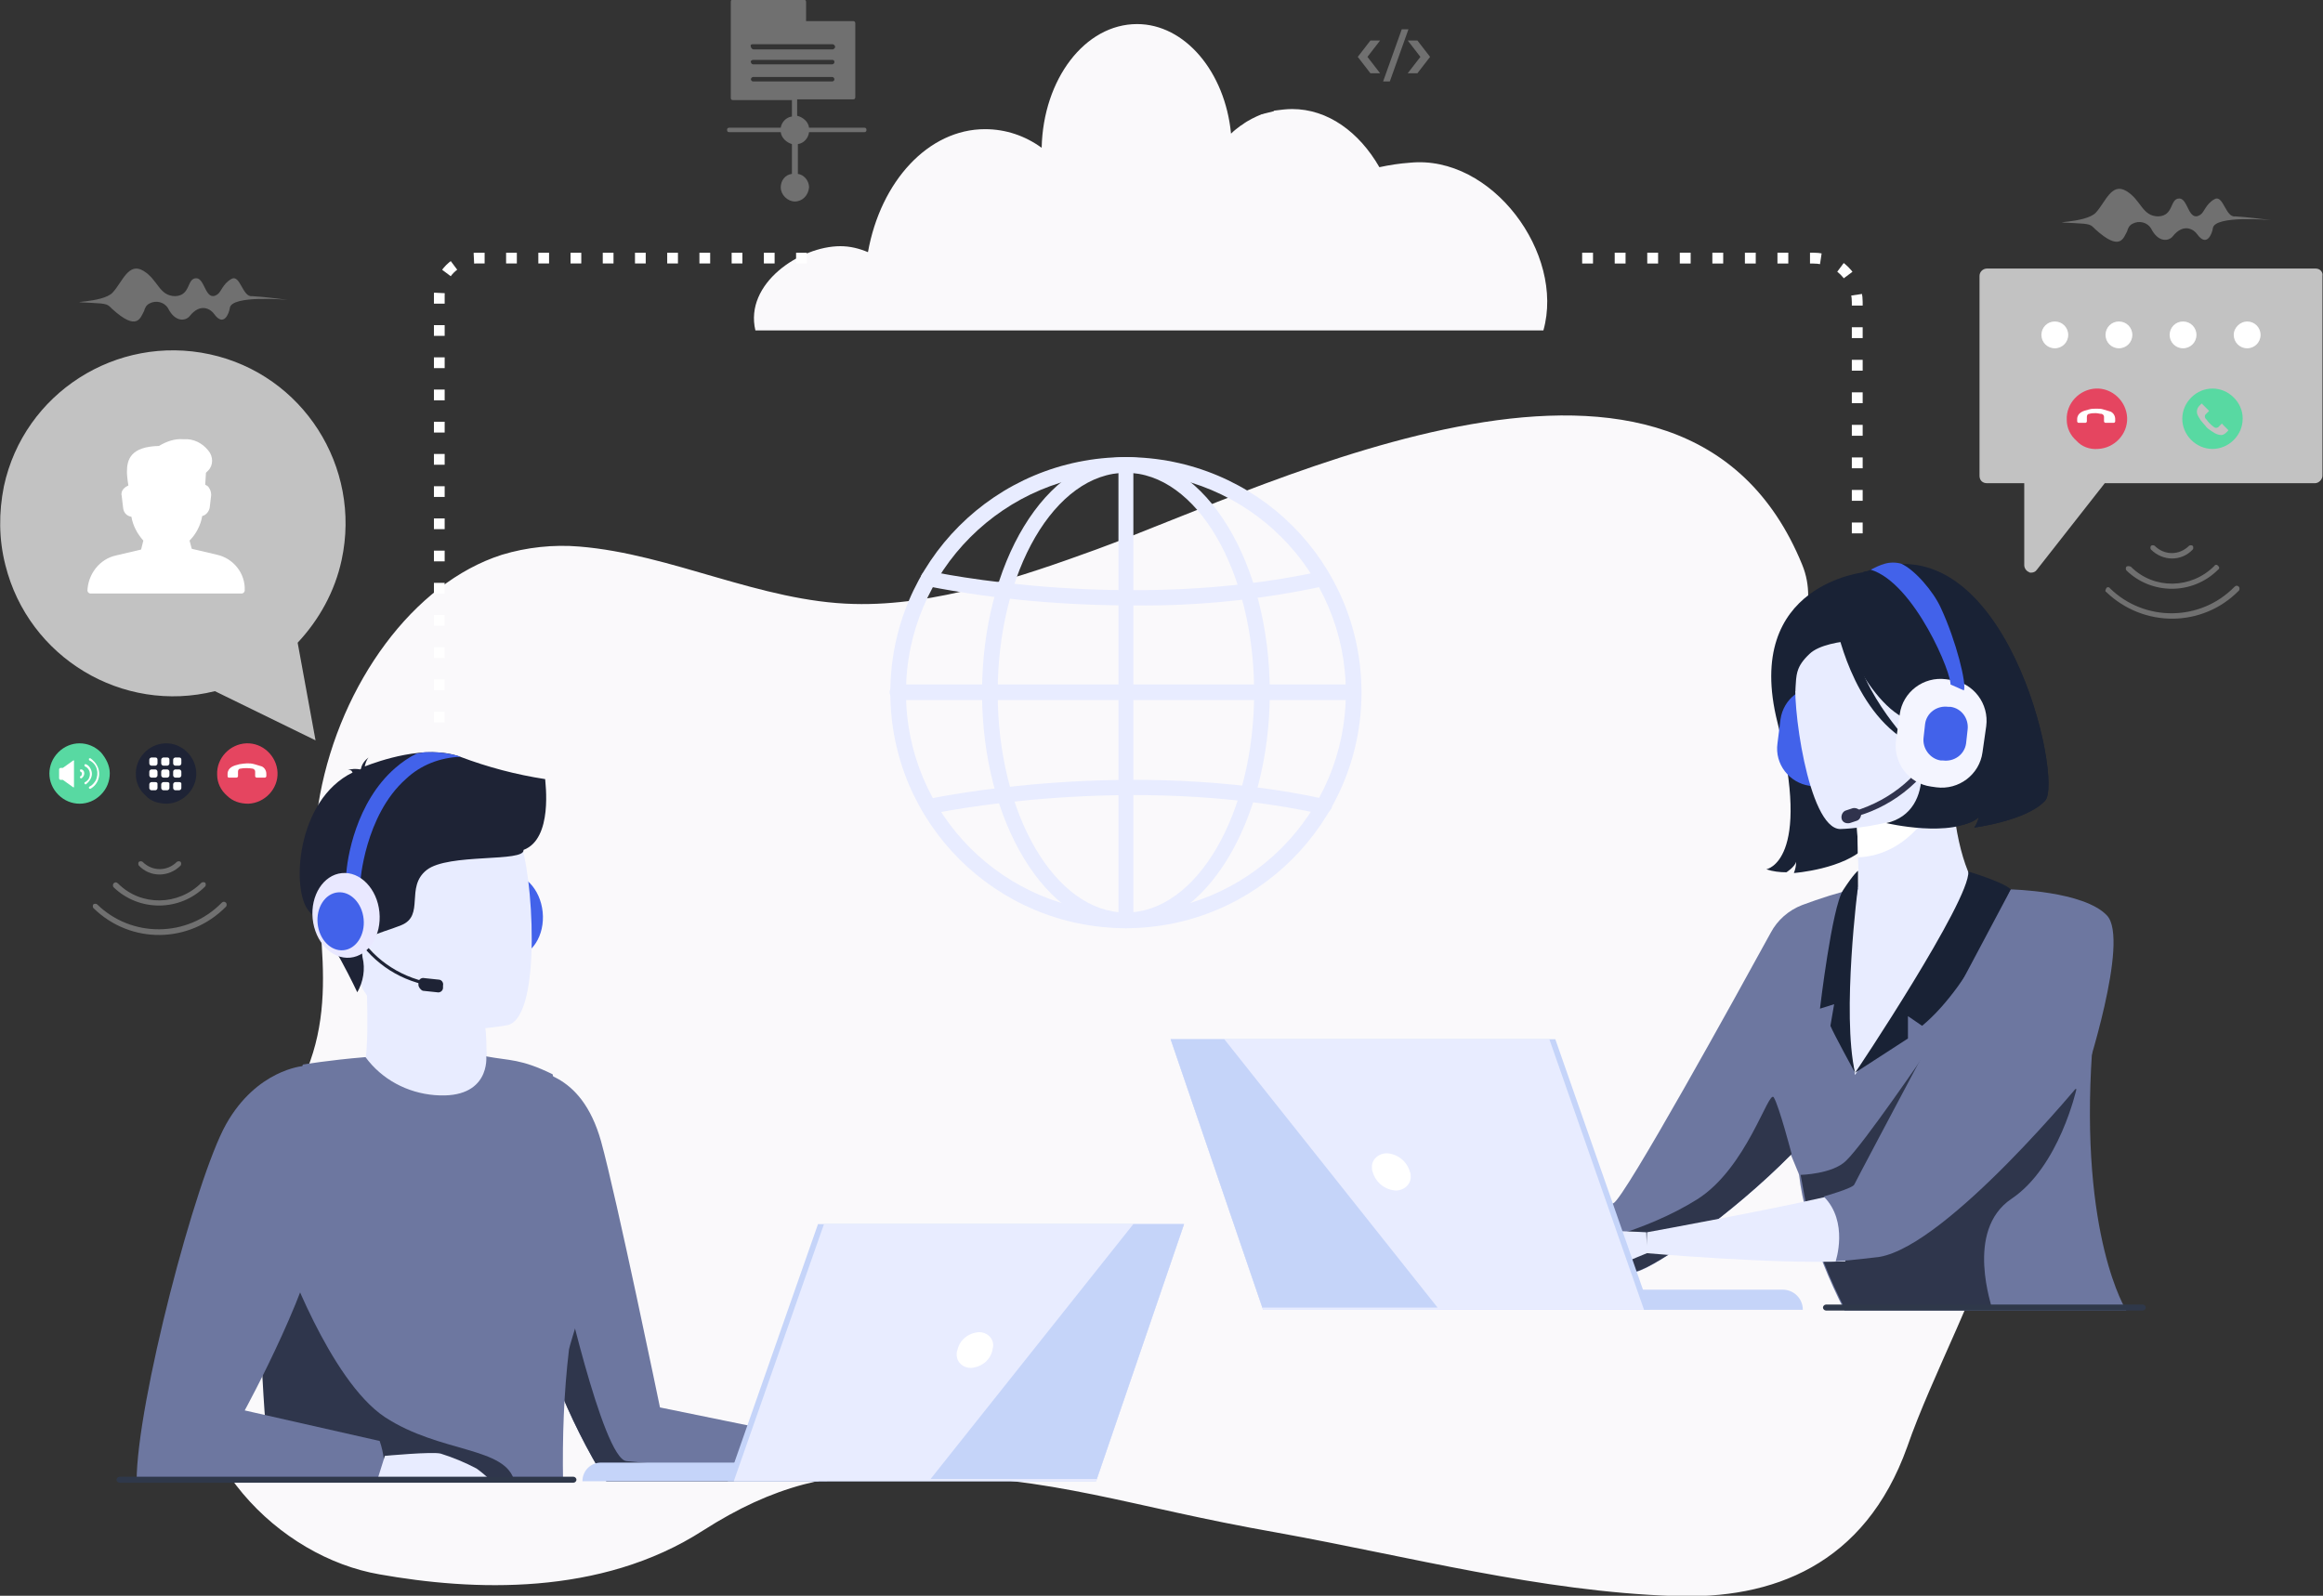 <?xml version="1.0" encoding="utf-8"?>
<!-- Generator: Adobe Illustrator 28.3.0, SVG Export Plug-In . SVG Version: 6.00 Build 0)  -->
<svg version="1.1" id="Capa_1" xmlns="http://www.w3.org/2000/svg" xmlns:xlink="http://www.w3.org/1999/xlink" x="0px" y="0px"
	 viewBox="0 0 311.6 214.1" style="enable-background:new 0 0 311.6 214.1;" xml:space="preserve">
<rect x="0" y="0" width="311.6" height="214.1" fill="#333333" stroke="none"/>
<style type="text/css">
	.st0{fill:#FAF9FB;}
	.st1{opacity:0.7;fill:#FFFFFF;enable-background:new    ;}
	.st2{opacity:0.3;}
	.st3{fill:#FFFFFF;}
	.st4{fill:none;stroke:#FFFFFF;stroke-width:1.441;stroke-linejoin:round;stroke-dasharray:1.441,2.881,1.441,2.881,1.441,2.881;}
	.st5{fill:none;stroke:#FFFFFF;stroke-width:1.455;stroke-linejoin:round;stroke-dasharray:1.455,2.911,1.455,2.911,1.455,2.911;}
	.st6{fill:#58D9A2;}
	.st7{fill:#E54560;}
	.st8{fill:none;}
	.st9{fill:#1E2335;}
	.st10{fill-rule:evenodd;clip-rule:evenodd;fill:#FFFFFF;}
	.st11{fill:#E8ECFF;}
	.st12{fill:#4262EA;}
	.st13{fill:#6D77A0;}
	.st14{fill:#2F364C;}
	.st15{fill:#E8ECFF;enable-background:new    ;}
	.st16{fill:#C5D4F9;}
	.st17{fill:#E9E8FF;}
	.st18{fill:#2F384A;}
	.st19{fill:#192235;}
	.st20{fill:#FFFFFF;enable-background:new    ;}
	.st21{fill:#30334D;}
	.st22{fill:#F4F5FF;}
</style>
<g id="Grupo_2087" transform="translate(-4981.374 -107.869)">
	<path id="Trazado_4749" class="st0" d="M5247.2,231.8c-7.9-10.5-22.9-15.9-24.7-31.6c-0.7-6,3-10.8,0.6-16.6
		c-15.9-38.8-70.9-10.7-94.7-2c-9.9,3.6-21.6,7.6-32.5,7.3c-12.5-0.3-24.5-6.7-36.8-7.7c-3.5-0.3-7.1,0.1-10.4,1.1
		c-11.9,3.8-21.6,17.3-24.4,32.2c-2.3,12,2.9,23.8-1.3,35.7c-4.5,12.6-14.5,21.4-16,35.9c-1.8,17.4,11.9,30.7,25.3,33
		c12.4,2.2,29.6,3,43.4-5.9c9.4-6,17.2-7.9,27.8-7.6c20.3,0.5,28.7,4.3,49.2,7.9c17.7,3.2,35.3,7.9,53.2,8.5
		c13.2,0.5,25.6-4.1,31.3-20C5243.8,282.9,5263.7,253.8,5247.2,231.8z"/>
	<path id="Trazado_4750" class="st1" d="M4981.9,173.1c2.7-12.5,15.1-20.4,27.6-17.7s20.4,15.1,17.7,27.6c-0.9,4.2-3,8-5.9,11.1
		l2.4,13.1l-13.5-6.6c-12.4,3.1-25-4.5-28.1-16.9C4981.2,180.2,4981.2,176.6,4981.9,173.1z"/>
	<path id="Trazado_4751" class="st1" d="M5292,143.9h-44.1c-0.5,0-1,0.4-1,1c0,0,0,0,0,0v26.8c0,0.6,0.4,1,1,1c0,0,0,0,0,0h5v11
		c0,0.4,0.3,0.8,0.6,0.9c0.1,0.1,0.2,0.1,0.3,0.1c0.3,0,0.6-0.1,0.8-0.4l9.1-11.6h28.2c0.5,0,1-0.5,1-1c0,0,0,0,0,0v-26.8
		C5293,144.4,5292.6,143.9,5292,143.9C5292,143.9,5292,143.9,5292,143.9z"/>
	<g id="Grupo_2057" class="st2">
		<path id="Trazado_4752" class="st3" d="M5005.6,224c0.1-0.1,0.1-0.4,0-0.5c-0.1-0.1-0.4-0.1-0.5,0l0,0c-1.3,1.3-3.3,1.3-4.6,0
			c0,0,0,0,0,0c-0.1-0.1-0.4-0.1-0.5,0c-0.1,0.1-0.1,0.4,0,0.5C5001.5,225.6,5004,225.6,5005.6,224z"/>
		<path id="Trazado_4753" class="st3" d="M5011.1,229c-4.6,4.7-12.1,4.7-16.7,0.2c-0.1-0.1-0.4-0.1-0.5,0c-0.1,0.1-0.1,0.4,0,0.5
			l0,0c5,4.9,12.9,4.8,17.8-0.2c0.1-0.1,0.1-0.4,0-0.5C5011.5,228.8,5011.3,228.8,5011.1,229C5011.2,229,5011.1,229,5011.1,229z"/>
		<path id="Trazado_4754" class="st3" d="M4996.6,226.4c-0.1,0.1-0.1,0.4,0,0.5c3.4,3.3,8.9,3.3,12.3-0.1c0.1-0.1,0.1-0.4,0-0.5
			c-0.1-0.1-0.4-0.1-0.5,0l0,0c-3.1,3.1-8.1,3.2-11.2,0.1C4997,226.2,4996.8,226.2,4996.6,226.4z"/>
	</g>
	<g id="Grupo_2058" class="st2">
		<path id="Trazado_4755" class="st3" d="M5275.5,181.6c0.1-0.1,0.1-0.4,0-0.5c-0.1-0.1-0.4-0.1-0.5,0c-1.3,1.3-3.3,1.3-4.6,0
			c0,0,0,0,0,0c-0.1-0.1-0.4-0.1-0.5,0c-0.1,0.1-0.1,0.4,0,0.5C5271.5,183.2,5274,183.2,5275.5,181.6L5275.5,181.6z"/>
		<path id="Trazado_4756" class="st3" d="M5281.1,186.6c-4.6,4.7-12.1,4.7-16.7,0.2c-0.1-0.2-0.4-0.2-0.5,0s-0.2,0.4,0,0.5
			c0,0,0,0,0,0c5,4.8,12.9,4.8,17.8-0.2c0.1-0.1,0.1-0.4,0-0.5C5281.5,186.4,5281.3,186.4,5281.1,186.6z"/>
		<path id="Trazado_4757" class="st3" d="M5266.6,183.9c-0.1,0.1-0.1,0.4,0,0.5c3.4,3.3,8.9,3.3,12.3-0.1c0.2-0.1,0.2-0.4,0-0.5
			c-0.1-0.2-0.4-0.2-0.5,0c0,0,0,0,0,0c-3.1,3.1-8.1,3.2-11.2,0.1C5267,183.8,5266.7,183.8,5266.6,183.9z"/>
	</g>
	<g id="Grupo_2059" class="st2">
		<path id="Trazado_4758" class="st3" d="M5097.3,125h-7.4c-0.1-0.8-0.8-1.4-1.6-1.6v-2.2h7.5c0.2,0,0.3-0.1,0.3-0.3c0,0,0,0,0,0
			v-9.9c0-0.2-0.1-0.3-0.3-0.3c0,0,0,0,0,0h-6.3v-2.6c0-0.2-0.2-0.3-0.3-0.3h-9.5c-0.2,0-0.3,0.1-0.3,0.3c0,0,0,0,0,0V121
			c0,0.2,0.1,0.3,0.3,0.3c0,0,0,0,0,0h7.9v2.2c-0.8,0.1-1.4,0.8-1.5,1.5h-6.9c-0.2,0-0.3,0.1-0.3,0.3s0.1,0.3,0.3,0.3h6.9
			c0.1,0.8,0.8,1.4,1.5,1.6v4c-0.9,0.1-1.5,0.9-1.5,1.8c0,1,0.9,1.9,1.9,1.9c1,0,1.8-0.8,1.9-1.9c0-0.9-0.7-1.7-1.5-1.8v-4
			c0.8-0.1,1.4-0.8,1.5-1.6h7.4c0.2,0,0.3-0.1,0.3-0.3S5097.5,125,5097.3,125L5097.3,125L5097.3,125z M5082.4,113.8h10.6
			c0.2,0,0.3,0.1,0.4,0.3c0,0.2-0.1,0.3-0.3,0.4c0,0,0,0,0,0h-10.6c-0.2,0-0.3-0.1-0.4-0.3C5082,113.9,5082.1,113.8,5082.4,113.8
			C5082.3,113.8,5082.3,113.8,5082.4,113.8z M5082.4,115.9h10.6c0.2,0,0.3,0.1,0.3,0.3c0,0.2-0.2,0.3-0.3,0.3h-10.6
			c-0.2,0-0.3-0.2-0.3-0.3C5082,116.1,5082.2,115.9,5082.4,115.9L5082.4,115.9z M5082.4,118.8c-0.2,0-0.3-0.2-0.3-0.3
			c0-0.2,0.2-0.3,0.3-0.3h10.6c0.2,0,0.3,0.2,0.3,0.3c0,0.2-0.2,0.3-0.3,0.3l0,0H5082.4z"/>
	</g>
	<g id="Grupo_2062" class="st2">
		<g id="Grupo_2061">
			<g id="Grupo_2060">
				<path id="Trazado_4759" class="st3" d="M5164.8,115.5l1.7,2.2h-1.3l-1.7-2.2l1.7-2.2h1.3L5164.8,115.5z"/>
				<path id="Trazado_4760" class="st3" d="M5171.9,115.5l-1.7,2.2h1.3l1.7-2.2l-1.7-2.2h-1.3L5171.9,115.5z"/>
				<path id="Trazado_4761" class="st3" d="M5167.8,118.8l2.5-7h-0.9l-2.5,7H5167.8z"/>
			</g>
		</g>
	</g>
	<g id="Grupo_2063">
		<path id="Trazado_4762" class="st3" d="M5281,152.8c0,1,0.8,1.8,1.8,1.8s1.8-0.8,1.8-1.8s-0.8-1.8-1.8-1.8
			C5281.9,151,5281,151.8,5281,152.8z"/>
		<path id="Trazado_4763" class="st3" d="M5272.4,152.8c0,1,0.8,1.8,1.8,1.8s1.8-0.8,1.8-1.8s-0.8-1.8-1.8-1.8
			S5272.4,151.8,5272.4,152.8L5272.4,152.8z"/>
		<path id="Trazado_4764" class="st3" d="M5263.8,152.8c0,1,0.8,1.8,1.8,1.8s1.8-0.8,1.8-1.8s-0.8-1.8-1.8-1.8
			C5264.6,151,5263.8,151.8,5263.8,152.8z"/>
		<path id="Trazado_4765" class="st3" d="M5255.2,152.8c0,1,0.8,1.8,1.8,1.8s1.8-0.8,1.8-1.8s-0.8-1.8-1.8-1.8
			S5255.2,151.8,5255.2,152.8L5255.2,152.8z"/>
	</g>
	<g id="Grupo_2064" class="st2">
		<path id="Trazado_4766" class="st3" d="M5262.5,136.4c1.3-1.4,2.1-4.1,4.1-2.9s2.1,3.4,4.3,3.4c2.1-0.1,1.5-2.4,2.8-2.4
			c1.2,0,1.2,3.2,2.8,2.2c0.6-0.4,0.7-1.4,1.9-2.1s1.5,2.5,2.8,2.3c1.6,0.1,3.2,0.3,4.8,0.5c0,0-7.6-0.7-7.8,1.1
			c-0.1,0.7-0.8,2.6-2.1,0.8c-0.4-0.6-1.8-1.6-3.3,0.3c-0.5,0.6-1.9,0.9-2.9-1.1c-0.5-0.8-1.6-1.1-2.5-0.6c-0.4,0.2-0.6,0.6-0.7,1
			c-0.5,0.9-0.9,2.8-4.3-0.3c-0.6-0.6-0.6-0.7-2.8-0.8C5255.1,137.6,5261.1,137.9,5262.5,136.4z"/>
	</g>
	<g id="Grupo_2065" class="st2">
		<path id="Trazado_4767" class="st3" d="M4996.5,147.1c1.3-1.4,2.1-4.1,4.1-2.9s2.1,3.4,4.3,3.4c2.1-0.1,1.5-2.4,2.8-2.4
			c1.2,0,1.2,3.2,2.8,2.2c0.6-0.4,0.7-1.4,1.9-2.1s1.5,2.5,2.8,2.3c1.6,0.1,3.2,0.3,4.8,0.5c0,0-7.6-0.7-7.8,1.1
			c-0.1,0.7-0.8,2.6-2.1,0.8c-0.4-0.6-1.8-1.6-3.3,0.3c-0.5,0.6-1.9,0.9-2.9-1.1c-0.5-0.8-1.6-1.1-2.5-0.6c-0.4,0.2-0.6,0.6-0.7,1
			c-0.5,0.9-0.9,2.8-4.3-0.3c-0.6-0.6-0.6-0.7-2.8-0.8C4989.2,148.3,4995.2,148.6,4996.5,147.1z"/>
	</g>
	<path id="Trazado_4768" class="st0" d="M5170.5,129.7c-1.4,0.1-2.7,0.3-4.1,0.6c-2.7-4.7-6.9-7.8-11.7-7.8c-0.8,0-1.5,0.1-2.3,0.2
		v0c-0.1,0-0.1,0-0.2,0.1c-0.4,0.1-0.8,0.2-1.2,0.3c-0.1,0-0.2,0.1-0.4,0.1c-0.5,0.2-0.9,0.4-1.3,0.6l0,0c-0.4,0.2-0.9,0.5-1.3,0.8
		c-0.1,0.1-0.2,0.1-0.3,0.2c-0.4,0.3-0.8,0.6-1.2,1c-0.8-8.3-6.2-14.7-12.6-14.7c-7,0-12.6,7.4-12.8,16.6c-2.2-1.6-4.8-2.5-7.6-2.5
		c-7.6,0-14,7-15.7,16.5c-1.2-0.5-2.4-0.8-3.7-0.8c-5.4,0-12.9,5-11.4,11.3h105.7C5191.3,141.9,5181.5,128.6,5170.5,129.7z"/>
	<path id="Trazado_4777" class="st4" d="M5089.6,142.5h-44.4c-2.7,0-4.9,2.2-4.9,4.9v58.5"/>
	<path id="Trazado_4778" class="st5" d="M5193.6,142.5h31c3.3,0,5.9,2.6,5.9,5.9c0,0,0,0,0,0v33.9"/>
	<g id="Grupo_2067">
		<path id="Trazado_4779" class="st6" d="M5281,161.2c-1.6-1.6-4.1-1.6-5.7,0c-1.6,1.6-1.6,4.1,0,5.7c1.6,1.6,4.1,1.6,5.7,0
			c0.8-0.8,1.2-1.8,1.2-2.9C5282.2,163,5281.8,162,5281,161.2z M5280.2,165.7L5280.2,165.7l-0.2,0.2c-0.3,0.3-0.6,0.4-1,0.3
			c-0.4-0.1-0.7-0.3-1-0.5c-0.3-0.2-0.6-0.4-0.8-0.7c-0.2-0.2-0.4-0.5-0.6-0.7c-0.2-0.3-0.4-0.6-0.5-0.9c-0.1-0.4,0-0.8,0.3-1.1
			l0.2-0.2c0.1-0.1,0.2-0.1,0.2,0c0,0,0,0,0,0l0,0l0.8,0.8c0.1,0.1,0.1,0.2,0,0.2c0,0,0,0,0,0l0,0l-0.4,0.4c-0.1,0.1-0.1,0.3,0,0.5
			c0.2,0.2,0.3,0.4,0.5,0.6c0.2,0.2,0.4,0.4,0.7,0.6c0.1,0.1,0.3,0.1,0.5,0l0.4-0.4c0.1-0.1,0.2-0.1,0.2,0c0,0,0,0,0,0l0,0l0.8,0.8
			C5280.3,165.5,5280.3,165.6,5280.2,165.7C5280.2,165.7,5280.2,165.7,5280.2,165.7L5280.2,165.7z"/>
	</g>
	<g id="Grupo_2068">
		<path id="Trazado_4780" class="st7" d="M5262.8,168.1c2.2-0.1,4-2,3.9-4.2c-0.1-2.2-2-4-4.2-3.9c-2.2,0.1-4,2-3.9,4.2
			c0,1.1,0.5,2.1,1.3,2.8C5260.6,167.8,5261.7,168.2,5262.8,168.1z"/>
		<g id="Trazado_4781">
			<path class="st8" d="M5260,164.4L5260,164.4v-0.3c0-0.4,0.2-0.7,0.5-0.9c0.3-0.2,0.7-0.3,1.1-0.4c0.7-0.1,1.3-0.2,2,0
				c0.3,0.1,0.7,0.2,1,0.3c0.4,0.2,0.6,0.6,0.6,1v0.3c0,0.1-0.1,0.2-0.2,0.2c0,0,0,0,0,0l0,0h-1.1c-0.1,0-0.2-0.1-0.2-0.2l0,0v-0.6
				c0-0.2-0.1-0.3-0.3-0.4c-0.6-0.1-1.2-0.1-1.7,0c-0.2,0-0.3,0.2-0.3,0.4l0,0.6c0,0.1-0.1,0.2-0.2,0.2c0,0,0,0,0,0l0,0h-1.1
				C5260.1,164.6,5260,164.5,5260,164.4z"/>
			<path class="st3" d="M5260.2,164.6c-0.1,0-0.2-0.1-0.2-0.2v0l0,0l0-0.3c0-0.4,0.2-0.7,0.5-0.9c0.3-0.2,0.7-0.3,1.1-0.4
				c0.3-0.1,0.7-0.1,1-0.1c0,0,0,0,0,0c0.3,0,0.6,0,0.9,0.1c0.3,0.1,0.7,0.2,1,0.3c0.4,0.2,0.6,0.6,0.6,1v0.3c0,0.1-0.1,0.2-0.2,0.2
				l-1.1,0c-0.1,0-0.2-0.1-0.2-0.2l0-0.6c0-0.2-0.1-0.3-0.3-0.4c-0.3,0-0.5-0.1-0.8-0.1c-0.3,0-0.6,0-0.9,0.1
				c-0.2,0-0.3,0.2-0.3,0.4l0,0.6c0,0.1-0.1,0.2-0.2,0.2L5260.2,164.6z"/>
		</g>
	</g>
	<g id="Grupo_2069">
		<path id="Trazado_4782" class="st6" d="M4994.9,208.8c-1.6-1.6-4.1-1.6-5.7,0c-1.6,1.6-1.6,4.1,0,5.7c1.6,1.6,4.1,1.6,5.7,0
			c0.8-0.8,1.2-1.8,1.2-2.9C4996.1,210.6,4995.6,209.6,4994.9,208.8z"/>
	</g>
	<g id="Grupo_2070">
		<path id="Trazado_4783" class="st7" d="M5014.7,215.7c2.2-0.1,4-2,3.9-4.2c-0.1-2.2-2-4-4.2-3.9c-2.2,0.1-4,2-3.9,4.2
			c0,1.1,0.5,2.1,1.3,2.8C5012.6,215.4,5013.6,215.7,5014.7,215.7z"/>
		<path id="Trazado_4784" class="st3" d="M5011.9,212L5011.9,212v-0.3c0-0.4,0.2-0.7,0.5-0.9c0.3-0.2,0.7-0.3,1.1-0.4
			c0.7-0.1,1.3-0.2,2,0c0.3,0.1,0.7,0.2,1,0.3c0.4,0.2,0.6,0.6,0.6,1v0.3c0,0.1-0.1,0.2-0.2,0.2l0,0h-1.1c-0.1,0-0.2-0.1-0.2-0.2
			l0,0v-0.6c0-0.2-0.1-0.3-0.3-0.4c-0.6-0.1-1.2-0.1-1.7,0c-0.2,0-0.3,0.2-0.3,0.4l0,0.6c0,0.1-0.1,0.2-0.2,0.2c0,0,0,0,0,0l0,0
			h-1.1C5012,212.2,5011.9,212.1,5011.9,212z"/>
	</g>
	<path id="Trazado_4785" class="st9" d="M5003.8,215.7c2.2-0.1,4-2,3.9-4.2c-0.1-2.2-2-4-4.2-3.9c-2.2,0.1-4,2-3.9,4.2
		c0,1.1,0.5,2.1,1.3,2.8C5001.6,215.4,5002.7,215.7,5003.8,215.7z"/>
	<path id="Trazado_4786" class="st10" d="M5002.2,209.5h-0.5c-0.1,0-0.3,0.1-0.3,0.3v0.5c0,0.1,0.1,0.3,0.3,0.3c0,0,0,0,0,0h0.5
		c0.1,0,0.3-0.1,0.3-0.3c0,0,0,0,0,0v-0.5C5002.5,209.6,5002.4,209.5,5002.2,209.5z M5002.2,211.1h-0.5c-0.1,0-0.3,0.1-0.3,0.3
		c0,0,0,0,0,0v0.5c0,0.1,0.1,0.3,0.3,0.3c0,0,0,0,0,0h0.5c0.1,0,0.3-0.1,0.3-0.3c0,0,0,0,0,0v-0.5
		C5002.5,211.3,5002.4,211.1,5002.2,211.1L5002.2,211.1z M5002.2,212.8h-0.5c-0.1,0-0.3,0.1-0.3,0.3c0,0,0,0,0,0v0.5
		c0,0.1,0.1,0.3,0.3,0.3l0,0h0.5c0.1,0,0.3-0.1,0.3-0.3c0,0,0,0,0,0V213C5002.5,212.9,5002.4,212.8,5002.2,212.8L5002.2,212.8z
		 M5005.4,209.5h-0.5c-0.1,0-0.3,0.1-0.3,0.3v0.5c0,0.1,0.1,0.3,0.3,0.3l0,0h0.5c0.1,0,0.3-0.1,0.3-0.3v-0.5
		C5005.7,209.6,5005.6,209.5,5005.4,209.5L5005.4,209.5z M5005.4,211.1h-0.5c-0.1,0-0.3,0.1-0.3,0.3v0.5c0,0.1,0.1,0.3,0.3,0.3l0,0
		h0.5c0.1,0,0.3-0.1,0.3-0.3v-0.5C5005.7,211.3,5005.6,211.1,5005.4,211.1L5005.4,211.1z M5005.4,212.8h-0.5c-0.1,0-0.3,0.1-0.3,0.3
		c0,0,0,0,0,0v0.5c0,0.1,0.1,0.3,0.3,0.3c0,0,0,0,0,0h0.5c0.1,0,0.3-0.1,0.3-0.3c0,0,0,0,0,0V213
		C5005.7,212.9,5005.6,212.8,5005.4,212.8L5005.4,212.8z M5003.8,209.5h-0.5c-0.1,0-0.3,0.1-0.3,0.3v0.5c0,0.1,0.1,0.3,0.3,0.3h0.5
		c0.1,0,0.3-0.1,0.3-0.3c0,0,0,0,0,0v-0.5C5004.1,209.6,5004,209.5,5003.8,209.5L5003.8,209.5z M5003.8,211.1h-0.5
		c-0.1,0-0.3,0.1-0.3,0.3v0.5c0,0.1,0.1,0.3,0.3,0.3h0.5c0.1,0,0.3-0.1,0.3-0.3c0,0,0,0,0,0v-0.5
		C5004.1,211.3,5004,211.1,5003.8,211.1L5003.8,211.1z M5003.8,212.8h-0.5c-0.1,0-0.3,0.1-0.3,0.3c0,0,0,0,0,0v0.5
		c0,0.1,0.1,0.3,0.3,0.3l0,0h0.5c0.1,0,0.3-0.1,0.3-0.3c0,0,0,0,0,0V213C5004.1,212.9,5004,212.8,5003.8,212.8L5003.8,212.8z"/>
	<g id="Internet">
		<path id="Trazado_4787" class="st11" d="M5132.4,232.4c-17.4,0-31.6-14.1-31.6-31.6s14.1-31.6,31.6-31.6s31.6,14.1,31.6,31.6
			C5164,218.2,5149.8,232.4,5132.4,232.4z M5132.4,171.3c-16.3,0-29.5,13.2-29.5,29.5c0,16.3,13.2,29.5,29.5,29.5
			c16.3,0,29.5-13.2,29.5-29.5C5161.9,184.5,5148.7,171.3,5132.4,171.3L5132.4,171.3z"/>
		<path id="Trazado_4788" class="st11" d="M5132.4,232.4c-10.6,0-19.3-14.2-19.3-31.6s8.6-31.6,19.3-31.6s19.3,14.2,19.3,31.6
			S5143,232.4,5132.4,232.4z M5132.4,171.3c-9.5,0-17.2,13.2-17.2,29.5s7.7,29.5,17.2,29.5s17.2-13.2,17.2-29.5
			S5141.9,171.3,5132.4,171.3L5132.4,171.3z"/>
		<path id="Trazado_4789" class="st11" d="M5132.4,232.4c-0.6,0-1-0.5-1-1c0,0,0,0,0,0v-61.1c0-0.6,0.5-1,1-1c0.5,0,1,0.4,1,1v61.1
			C5133.4,231.9,5133,232.4,5132.4,232.4z"/>
		<path id="Trazado_4790" class="st11" d="M5133.5,189.1c-9.3,0-18.7-0.8-27.8-2.6c-0.6-0.1-0.9-0.6-0.8-1.2
			c0.1-0.6,0.6-0.9,1.2-0.8c0,0,0,0,0,0c0.3,0.1,26.7,5.7,52.5,0c0.5-0.1,1.1,0.2,1.2,0.8c0.1,0.5-0.2,1.1-0.8,1.2l0,0
			C5150.7,188.3,5142.1,189.2,5133.5,189.1L5133.5,189.1z"/>
		<path id="Trazado_4791" class="st11" d="M5158.9,217.1c-0.1,0-0.1,0-0.2,0c-25.8-5.7-52.2-0.1-52.5,0c-0.5,0.1-1.1-0.2-1.2-0.8
			c-0.1-0.5,0.2-1.1,0.8-1.2l0,0c0.3-0.1,27.1-5.8,53.4,0c0.5,0.1,0.9,0.7,0.8,1.2C5159.7,216.8,5159.3,217.1,5158.9,217.1z"/>
		<path id="Trazado_4792" class="st11" d="M5162.9,201.8h-61.1c-0.6,0-1-0.4-1.1-1c0-0.6,0.4-1,1-1.1c0,0,0,0,0.1,0h61.1
			c0.6,0,1,0.5,1,1.1C5163.9,201.4,5163.5,201.8,5162.9,201.8z"/>
	</g>
	<g id="Grupo_2076">
		<g id="Grupo_2074">
			
				<ellipse id="Elipse_97" transform="matrix(0.995 -9.926765e-02 9.926765e-02 0.995 2.038 502.44)" class="st12" cx="5050" cy="230.7" rx="4.5" ry="5.7"/>
			<path id="Trazado_4793" class="st13" d="M5092.3,306.6h-29.6c-5-8-9.4-18.7-10.5-27.1c-0.5-4-0.2-10.3,1.1-12.6
				c4.1-7.3-2.4-15.9-2.4-15.9c2.1,0.6,8.4,0.4,11.1,10c2.1,7.6,7.9,35.7,7.9,35.7l22,4.5C5092.5,302.9,5092.7,304.8,5092.3,306.6z"
				/>
			<path id="Trazado_4794" class="st14" d="M5092.3,306.6h-29.6c-5-8-9.4-18.7-10.5-27.1l4.4-1.3c0,0,5.6,25.4,8.8,25.7
				S5092.3,306.6,5092.3,306.6z"/>
			<path id="Trazado_4795" class="st11" d="M5055.3,265.8c-2.6,2.2-5.7,4-9,5.1c-14.1,5-21.1-6.7-24.1-14.8c1.4-1,3-1.7,4.8-2.1
				c1-0.2,1.4-0.7,2.3-0.8c1.5-1.4,1.5-7,1.2-15l3.2,0.5l11.8,1.8c0.6,2.3,1,4.6,1.1,6.9c0.1,2.7,0,5.2,0.6,5.8
				c0.9,0.1,0.7,0.5,0.7,0.5l0,0C5050.8,257.5,5053.2,261.6,5055.3,265.8z"/>
			<path id="Trazado_4796" class="st15" d="M5046.1,241.1c0,0,0.4,5.1,0.5,8.6c-2.3,0.6-4.6,0.6-6.9,0c-4.5-1.3-8-4.8-9.2-9.2
				L5046.1,241.1z"/>
			<path id="Trazado_4797" class="st13" d="M5060.9,278.1c0,0.3-3.2,10.5-3.2,10.8c-0.7,5.9-0.9,11.8-0.8,17.7l-6.7,0l-28.6-0.1
				c0,0,3.5-10.4-5.6-26.4c-0.3-0.5-0.6-1.1-0.9-1.6c-1.3-2.1,6.9-27.8,6.9-27.8s3.5-0.6,8.4-1c2.2,3,5.6,4.8,9.3,5.1
				c7.5,0.6,6.9-5.2,6.9-5.2c3.2,0.6,4.6,0.3,8.9,2.4C5055.5,252.1,5061.1,276.7,5060.9,278.1z"/>
			<path id="Trazado_4798" class="st3" d="M5044.3,238.7c0,0,0.2,1.1,2.7,1.2c0,0,2.1,0,2.2-1.2
				C5047.6,238,5045.8,238.1,5044.3,238.7z"/>
			<path id="Trazado_4799" class="st14" d="M5017.8,306.6c0,0-1.2-6.7-1.7-26.4l3.4-4.2c0,0,6,17,13.5,22c7.5,4.9,16.3,3.9,17.4,8.7
				L5017.8,306.6z"/>
			<path id="Trazado_4800" class="st13" d="M5022,250.9c0,0-6.2,0.5-10.3,7.8s-12,37.5-12,47.9h33c0.4-1.8,0.2-3.7-0.4-5.4
				l-18.1-4.1c0,0,9.9-18.1,10.1-25.9S5022,250.9,5022,250.9z"/>
			<path id="Trazado_4801" class="st11" d="M5033,303.2c0,0,6.4-0.6,7.5-0.3c1.6,0.5,3.3,1.2,4.8,2c0.7,0.5,1.4,1.1,2,1.7
				c-0.4,0.1-0.9,0.1-1.3,0c-0.5-0.1-1.9-0.2-2.3-0.2c-0.6,0-1.2,0.1-1.8,0.3h-10L5033,303.2z"/>
			<g id="Grupo_2071">
				<path id="Trazado_4802" class="st16" d="M5091.2,306.6h-31.7c0-1.4,1.1-2.5,2.5-2.5h29.2L5091.2,306.6z"/>
				<path id="Trazado_4803" class="st16" d="M5140.2,272.1l-11.8,34.5h-49.4l12.1-34.5H5140.2z"/>
				<path id="Trazado_4804" class="st11" d="M5140.2,272.1l-11.7,34.2l-0.1,0.3h-48.6l12.1-34.5H5140.2z"/>
				<path id="Trazado_4805" class="st3" d="M5114.5,289c-0.3,1.4-1.5,2.3-2.9,2.4c-1,0-1.9-0.7-1.9-1.8c0-0.2,0-0.4,0.1-0.6
					c0.3-1.4,1.5-2.3,2.9-2.4c1,0,1.9,0.7,1.9,1.8C5114.6,288.6,5114.5,288.8,5114.5,289z"/>
				<path id="Trazado_4806" class="st16" d="M5140.2,272.1l-11.7,34.2h-22.3l27.2-34.2H5140.2z"/>
			</g>
			<path id="Trazado_4807" class="st11" d="M5049.5,245.4c0,0-18.3,3.7-20.5-7.7s-6-18.7,5.7-21.6s14.7,1.1,16.4,4.7
				S5054.2,244.2,5049.5,245.4z"/>
			<path id="Trazado_4808" class="st9" d="M5054.5,212.4c-3.9-0.6-7.7-1.6-11.4-3c-4.6-1.7-11,0.6-12.8,1.3c0.1-0.4,0.2-0.8,0.5-1.2
				c-0.5,0.4-0.9,0.9-1,1.5c-0.1,0.1-0.1,0.1-0.1,0.1c-0.6-0.1-1.1-0.1-1.7,0.1c0,0,0.5-0.1,0.6,0.2c0,0,0,0.1,0.1,0.1
				c-7.6,3.7-8.3,15.8-5.9,18.6c3,3.4,6.5,10.9,6.5,10.9c0.8-1.4,1.1-3.1,0.7-4.7c-0.5-3,2-3,5.2-4.3s0.5-5.1,3.4-7.4s13.2-1,13-2.7
				C5055.6,220.4,5054.5,212.8,5054.5,212.4z"/>
			<g id="Grupo_2073">
				<g id="Grupo_2072">
					<path id="Trazado_4809" class="st9" d="M5038.9,240.1c-4.3-0.8-8-3.4-10.2-7.3l0.4-0.2c2,3.7,5.7,6.3,9.9,7.1L5038.9,240.1z"/>
				</g>
				<path id="Rectángulo_1640" class="st9" d="M5037.5,240l0-0.3c0-0.4,0.4-0.7,0.8-0.6l1.9,0.2c0.4,0,0.7,0.4,0.6,0.8l0,0.3
					c0,0.4-0.4,0.7-0.8,0.6l-1.9-0.2C5037.8,240.7,5037.5,240.3,5037.5,240z"/>
				<path id="Trazado_4810" class="st12" d="M5034.4,210.9c0.8-0.7,1.8-1.4,2.8-1.9c0.3-0.1,0.7-0.1,1-0.2c1.7-0.1,3.4,0.1,5,0.6
					c-2.8,0.1-5.4,1.1-7.4,3c-5.5,4.9-6.1,13.8-6.1,13.8l-1.3-0.1c-0.2-0.2-0.4-0.5-0.6-0.7C5027.9,223.1,5029.1,215.5,5034.4,210.9
					z"/>
				
					<ellipse id="Elipse_98" transform="matrix(0.995 -9.926765e-02 9.926765e-02 0.995 1.93 500.265)" class="st17" cx="5028.1" cy="230.7" rx="4.5" ry="5.7"/>
				
					<ellipse id="Elipse_99" transform="matrix(0.995 -9.900861e-02 9.900861e-02 0.995 1.782 498.9)" class="st12" cx="5027.5" cy="231.5" rx="3.1" ry="3.9"/>
			</g>
		</g>
		<g id="Grupo_2075">
			<path id="Rectángulo_1641" class="st18" d="M5058.3,306.8h-60.9c-0.2,0-0.4-0.2-0.4-0.4v0c0-0.2,0.2-0.4,0.4-0.4h60.9
				c0.2,0,0.4,0.2,0.4,0.4v0C5058.7,306.6,5058.5,306.8,5058.3,306.8z"/>
		</g>
	</g>
	<g id="Grupo_2084">
		<g id="Grupo_2082">
			<g id="Grupo_2081">
				<path id="Trazado_4811" class="st19" d="M5235.5,205.2c0,0,8.4,4.3,2.3,13.5c0,0,7.2,0.8,9-1.2c-0.1,0.5-0.3,0.9-0.6,1.4
					c0,0,7-0.9,9.5-3.6s-5.3-37.9-24-30.7c0,0-16.6,1.5-11.9,20.2s-1.5,19.7-1.5,19.7c0.9,0.3,1.8,0.4,2.7,0.4c0,0,1.1-0.7,1.3-1.4
					c0,0.5-0.1,1-0.3,1.5c0,0,6.8-0.5,9.7-3.6S5237.1,208.9,5235.5,205.2z"/>
				<path id="Rectángulo_1642" class="st12" d="M5219.8,207.6l0.4-3.2c0.4-2.8,2.9-4.7,5.7-4.3l0.6,0.1c2.8,0.4,4.7,2.9,4.3,5.7
					l0,0l-0.4,3.2c-0.4,2.8-2.9,4.7-5.7,4.3l-0.6-0.1C5221.4,212.9,5219.4,210.4,5219.8,207.6z"/>
				<path id="Trazado_4812" class="st11" d="M5221.5,242.6c2.5,1.9,4.1,8.9,8.1,10.1c15.2,4.3,23.3-13.7,26-22.5
					c-1.6-1-3.3-1.6-5.1-1.9c-1.1-0.2-2.3-0.3-3.2-0.4c-1.7-1.4-3.9-6.9-4.1-15.4l-0.7,0.2l-12.3,2.7c0,0,0.4,3.9,0.4,7.5
					c0.1,2.9,0.2,3.5-0.1,3.9c-1,0.2-2.1,2.6-2.1,2.6l0,0C5225.8,233.6,5223.4,238,5221.5,242.6z"/>
				<path id="Trazado_4813" class="st20" d="M5230.2,215.4c0,0,0.4,3.9,0.4,7.5c6.9-0.3,10.4-6.7,11.8-10.2L5230.2,215.4z"/>
				<g id="Grupo_2077">
					<path id="Trazado_4814" class="st13" d="M5167.8,279.1c0,0,7.2,0.3,15,0.3c0.9,0,1.9,0,2.8,0c6.4,0,12.6-0.2,15.3-0.9
						c2.6-0.7,12.6-7.5,20.7-15.7v0c0.6,1.5,1.1,2.6,1.1,2.7c0.2,1.8,0.6,3.7,1.1,5.5c1.2,4.4,2.9,8.6,5,12.7l4.3,0l33.5,0
						c0,0-6.3-9.8-4.6-34.8c0-0.6-5.8-20.8-5.8-20.8s-4.6-0.8-9.9-1.2c-0.5,0.5-1.5,13.7-8.1,14.5c-1.1,0.1-8,10.7-8,10.7l-2.1-10.8
						l2.5-14.3c-2.6,0.6-5.1,1.4-7.5,2.3c-1.8,0.7-3.3,2-4.2,3.7c-4.6,8.4-19.6,35.6-21.1,36.3c-1.4,0.6-6.8,1.7-12.5,2.7h0
						c-7.6,1.4-15.8,2.7-15.8,2.7L5167.8,279.1z"/>
					<path id="Trazado_4815" class="st13" d="M5226.4,283.6l2.4,0l0,0L5226.4,283.6z"/>
				</g>
				<path id="Trazado_4816" class="st11" d="M5228.2,219.1c0,0,16.3-0.3,16-10.5s1.5-17-8.9-17.3s-12.3,3.7-13,7.1
					S5223.9,219,5228.2,219.1z"/>
				<path id="Trazado_4817" class="st14" d="M5182.9,279.3c0.9,0,1.9,0,2.8,0c6.4,0,12.6-0.2,15.3-0.9c2.6-0.7,12.6-7.5,20.7-15.7v0
					c0,0-1.7-6.5-2.4-7.6s-3.6,9.5-10.3,13.7s-17.2,7.3-22.4,6.1C5183.1,274.1,5182.8,277.2,5182.9,279.3z"/>
				<g id="Grupo_2078">
					<path id="Trazado_4818" class="st21" d="M5230.4,217.4c5.3-1.5,9.7-5.3,12-10.4l-1-0.1l0.5,0.1l-0.5-0.1
						c-2.1,4.8-6.3,8.3-11.3,9.8l-0.2,0.1l0.2,0.8L5230.4,217.4z"/>
				</g>
				<path id="Trazado_4819" class="st21" d="M5229.5,218.3l0.9-0.3c0.4-0.1,0.7-0.6,0.6-1.1l0,0c-0.1-0.4-0.6-0.7-1.1-0.6l-0.9,0.3
					c-0.4,0.1-0.7,0.6-0.6,1.1l0,0C5228.5,218.2,5229,218.4,5229.5,218.3z"/>
				<path id="Trazado_4820" class="st19" d="M5227.3,190.1c0,0,4.2,12.4,10.4,14.5s8.3-0.4,8.3-0.4c-3-3-4.8-6.9-5.1-11.1
					C5240.9,193,5230.8,185,5227.3,190.1z"/>
				<path id="Trazado_4821" class="st19" d="M5235.1,193.7c0,0-8.5-0.5-11,1.9c-1.8,1.7-1.8,2.7-1.9,5c0,0-3.7-5.7,0.1-9.8
					C5226.2,186.6,5235.1,193.7,5235.1,193.7z"/>
				<path id="Trazado_4822" class="st19" d="M5227.6,191.4c0,0,2.1,11.8,9.9,16.1c0,0-7.5-7.7-7.7-15.4S5227.6,191.4,5227.6,191.4z"
					/>
				<path id="Trazado_4823" class="st19" d="M5255.7,215.3c-2.5,2.7-9.5,3.6-9.5,3.6c0.3-0.4,0.5-0.9,0.6-1.4
					c-3.6,2.9-12.4,0.8-12.4,0.8c7-1.6,4.8-11.7,2.4-12.2c-1.5-7.3-3.3-14.4-5.5-21.5c0.3-0.1,0.5-0.1,0.5-0.1
					C5250.4,177.3,5258.2,212.6,5255.7,215.3z"/>
				<g id="Grupo_2080">
					<path id="Trazado_4824" class="st22" d="M5240.4,213.4l0.7,0.1c3,0.4,5.8-1.7,6.2-4.7l0.5-3.5c0.4-3-1.7-5.8-4.7-6.2l-0.7-0.1
						c-3-0.4-5.8,1.7-6.2,4.7l-0.5,3.5C5235.3,210.2,5237.4,213,5240.4,213.4z"/>
					<g id="Grupo_2079">
						<path id="Trazado_4825" class="st12" d="M5244.8,200.5c0.4-0.8-1-6.6-3.1-11.1c-1-2.2-3.5-5.1-5.3-5.9c-0.7-0.2-1.5-0.2-2.2,0
							c-0.7,0.2-1.3,0.5-1.9,0.8c5.9,1.8,11,14.2,10.7,15.5c0,0,0-0.1,0-0.1L5244.8,200.5z"/>
					</g>
					<path id="Rectángulo_1643" class="st12" d="M5239.4,206.8l0.2-1.8c0.2-1.5,1.6-2.5,3.1-2.3l0.3,0c1.5,0.2,2.5,1.6,2.3,3.1
						l-0.2,1.8c-0.2,1.5-1.6,2.5-3.1,2.3l-0.3,0C5240.3,209.7,5239.2,208.3,5239.4,206.8z"/>
				</g>
				<path id="Trazado_4826" class="st11" d="M5202.2,273.2c0,0-7-0.4-7.7,0c-1.9,1.1-3.7,2.3-5.4,3.7c-0.8,1.1-1.5,2.3-2.1,3.5
					c0,0,0.7,0.2,1-0.1s2.6-2.7,2.6-2.7l-2.3,3.6c0.4,0,0.8-0.1,1.1-0.4c0.3-0.4,2.5-2.6,2.5-2.6l0.7-0.1c-0.4,0.3-0.8,0.7-1.2,1.2
					c-0.3,0.4-0.5,0.7-0.7,1.1c0.3,0,0.6-0.1,0.9-0.2c0.2-0.1,2.2-1.8,2.2-1.8l-1,1.4c0.3,0,0.6-0.1,0.9-0.2c0.6-0.6,1.3-1.1,2-1.6
					c1,0,2.1-0.2,3.1-0.5c0.8-0.4,3.5-1.5,3.5-1.5L5202.2,273.2z"/>
				<path id="Trazado_4827" class="st19" d="M5245.4,224.8c0,0,4.7,1.4,5.7,2.4c0,0-4.9,12.5-11.9,18.3l-1.9-1.3v3l-7.1,4.6
					C5230.2,251.9,5245.7,228.6,5245.4,224.8z"/>
				<path id="Trazado_4828" class="st14" d="M5223.9,270.9c1.2,4.4,2.9,8.6,5,12.7h-2.4l2.4,0h22.3c0,0-2.6,0-2.6,0
					c0.1-0.2-3.8-10.6,2.6-14.9s8.7-14.7,8.7-14.7l-20.2-4.9c0,0-8.3,12.2-10.7,14.5c-1.8,1.8-6.1,1.9-6.1,1.9L5223.9,270.9z"/>
				<path id="Trazado_4829" class="st19" d="M5230.6,226.8c0,0-2.2,17-0.4,25c0,0-2.9-5.3-3.3-6.3l0.5-2.9l-1.9,0.6
					c0,0,1.6-13.6,3.1-15.9s2-2.6,2-2.6L5230.6,226.8z"/>
				<path id="Trazado_4830" class="st11" d="M5167.8,279.1c0,0,9,0.3,17.8,0.3c2.2-3.4-0.5-7.5-0.5-7.5h0
					c-7.6,1.4-15.8,2.7-15.8,2.7L5167.8,279.1z"/>
				<path id="Trazado_4831" class="st11" d="M5202.2,276c0,0,17.2,1.5,26.7,1.1v-9.3c-6.2,1.7-26.6,5.4-26.6,5.4L5202.2,276z"/>
				<path id="Trazado_4832" class="st13" d="M5251.1,227.2c0,0,9.8,0.2,12.9,3.5s-3,21.8-3,21.8s-18.3,22.4-27.5,24
					c0,0-4,0.5-5.9,0.6c0,0,1.8-5.3-1.6-8.7c0,0,3.9-1.1,4.1-1.6S5251.1,227.2,5251.1,227.2z"/>
			</g>
			<path id="Trazado_4833" class="st16" d="M5189.9,283.6h33.3c0-1.5-1.2-2.7-2.7-2.7l0,0h-30.7V283.6z"/>
			<path id="Trazado_4834" class="st16" d="M5138.4,247.3l12.4,36.3h51.9l-12.7-36.3H5138.4z"/>
			<path id="Trazado_4835" class="st11" d="M5138.4,247.3l12.3,36l0.1,0.3h51.1l-12.7-36.3H5138.4z"/>
			<path id="Trazado_4836" class="st3" d="M5165.5,265.1c0.4,1.4,1.6,2.4,3.1,2.5c1.1,0,2-0.8,2-1.8c0-0.2,0-0.5-0.1-0.7
				c-0.4-1.4-1.6-2.4-3.1-2.5c-1.1,0-2,0.8-2,1.8C5165.4,264.6,5165.4,264.9,5165.5,265.1z"/>
			<path id="Trazado_4837" class="st16" d="M5138.4,247.3l12.3,36h23.5l-28.6-36H5138.4z"/>
		</g>
		<g id="Grupo_2083">
			<path id="Rectángulo_1644" class="st18" d="M5268.8,283.7h-42.5c-0.2,0-0.4-0.2-0.4-0.4v0c0-0.2,0.2-0.4,0.4-0.4h42.5
				c0.2,0,0.4,0.2,0.4,0.4v0C5269.2,283.5,5269,283.7,5268.8,283.7z"/>
		</g>
	</g>
	<g id="Grupo_2085">
		<path id="Trazado_4838" class="st3" d="M5010.5,182.3l-3.4-0.8l-0.3-1.1c0.9-0.9,1.5-2.1,1.7-3.3c0.5-0.1,0.9-0.6,1-1.1l0.2-1.7
			c0-0.4-0.1-0.7-0.3-1c-0.1-0.2-0.3-0.3-0.5-0.4l0.1-1.6l0.3-0.3c0.7-0.7,0.7-1.9,0-2.7c-0.8-1-2-1.6-3.3-1.5
			c-1.2-0.1-2.3,0.3-3.3,0.9c-3.8,0.1-4.3,1.8-4.3,3.5c0,0.4,0.1,1.3,0.2,1.8c-0.2,0.1-0.4,0.2-0.6,0.4c-0.3,0.3-0.4,0.7-0.3,1
			l0.2,1.7c0.1,0.6,0.5,1,1.1,1.1c0.2,1.2,0.8,2.3,1.6,3.2l-0.3,1.2l-3.4,0.8c-2.2,0.5-3.7,2.5-3.8,4.7c0,0.2,0.2,0.4,0.4,0.4h20.3
			c0.2,0,0.4-0.2,0.4-0.4C5014.3,184.8,5012.7,182.8,5010.5,182.3z"/>
	</g>
	<g id="Layer_29">
		<g id="Grupo_2086">
			<path id="Trazado_4839" class="st3" d="M4991.2,209.9l-1.4,1h-0.3c-0.1,0-0.2,0.1-0.2,0.2c0,0,0,0,0,0v1.2c0,0.1,0.1,0.2,0.2,0.2
				c0,0,0,0,0,0h0.3l1.4,1c0,0,0.1,0,0.1,0c0,0,0,0,0-0.1V210C4991.4,209.9,4991.3,209.9,4991.2,209.9
				C4991.2,209.9,4991.2,209.9,4991.2,209.9z"/>
			<path id="Trazado_4840" class="st3" d="M4993.5,209.6c-0.1,0-0.2,0-0.2,0.1c0,0.1,0,0.2,0.1,0.2l0,0c1,0.5,1.3,1.7,0.8,2.7
				c-0.2,0.3-0.4,0.6-0.8,0.8c-0.1,0-0.1,0.1-0.1,0.2c0,0,0.1,0.1,0.1,0.1c0,0,0.1,0,0.1,0c1.1-0.6,1.5-2,0.9-3.1
				C4994.2,210.2,4993.9,209.9,4993.5,209.6L4993.5,209.6z"/>
			<path id="Trazado_4841" class="st3" d="M4993.7,211.7c0-0.5-0.3-1.1-0.8-1.3c-0.1,0-0.2,0-0.2,0.1c0,0,0,0,0,0
				c0,0.1,0,0.2,0.1,0.2c0.6,0.3,0.8,1,0.5,1.6c-0.1,0.2-0.3,0.4-0.5,0.5c-0.1,0-0.1,0.1-0.1,0.2c0,0,0.1,0.1,0.1,0.1
				c0,0,0.1,0,0.1,0C4993.4,212.7,4993.7,212.2,4993.7,211.7z"/>
			<path id="Trazado_4842" class="st3" d="M4992.3,211.1c-0.1,0-0.2,0-0.2,0.1c0,0.1,0,0.2,0.1,0.2c0.2,0.1,0.2,0.3,0.1,0.5
				c0,0.1-0.1,0.1-0.1,0.1c-0.1,0-0.1,0.1-0.1,0.2c0,0,0.1,0.1,0.1,0.1c0,0,0.1,0,0.1,0c0.3-0.2,0.5-0.6,0.3-1
				C4992.5,211.2,4992.4,211.1,4992.3,211.1L4992.3,211.1z"/>
		</g>
	</g>
</g>
</svg>
